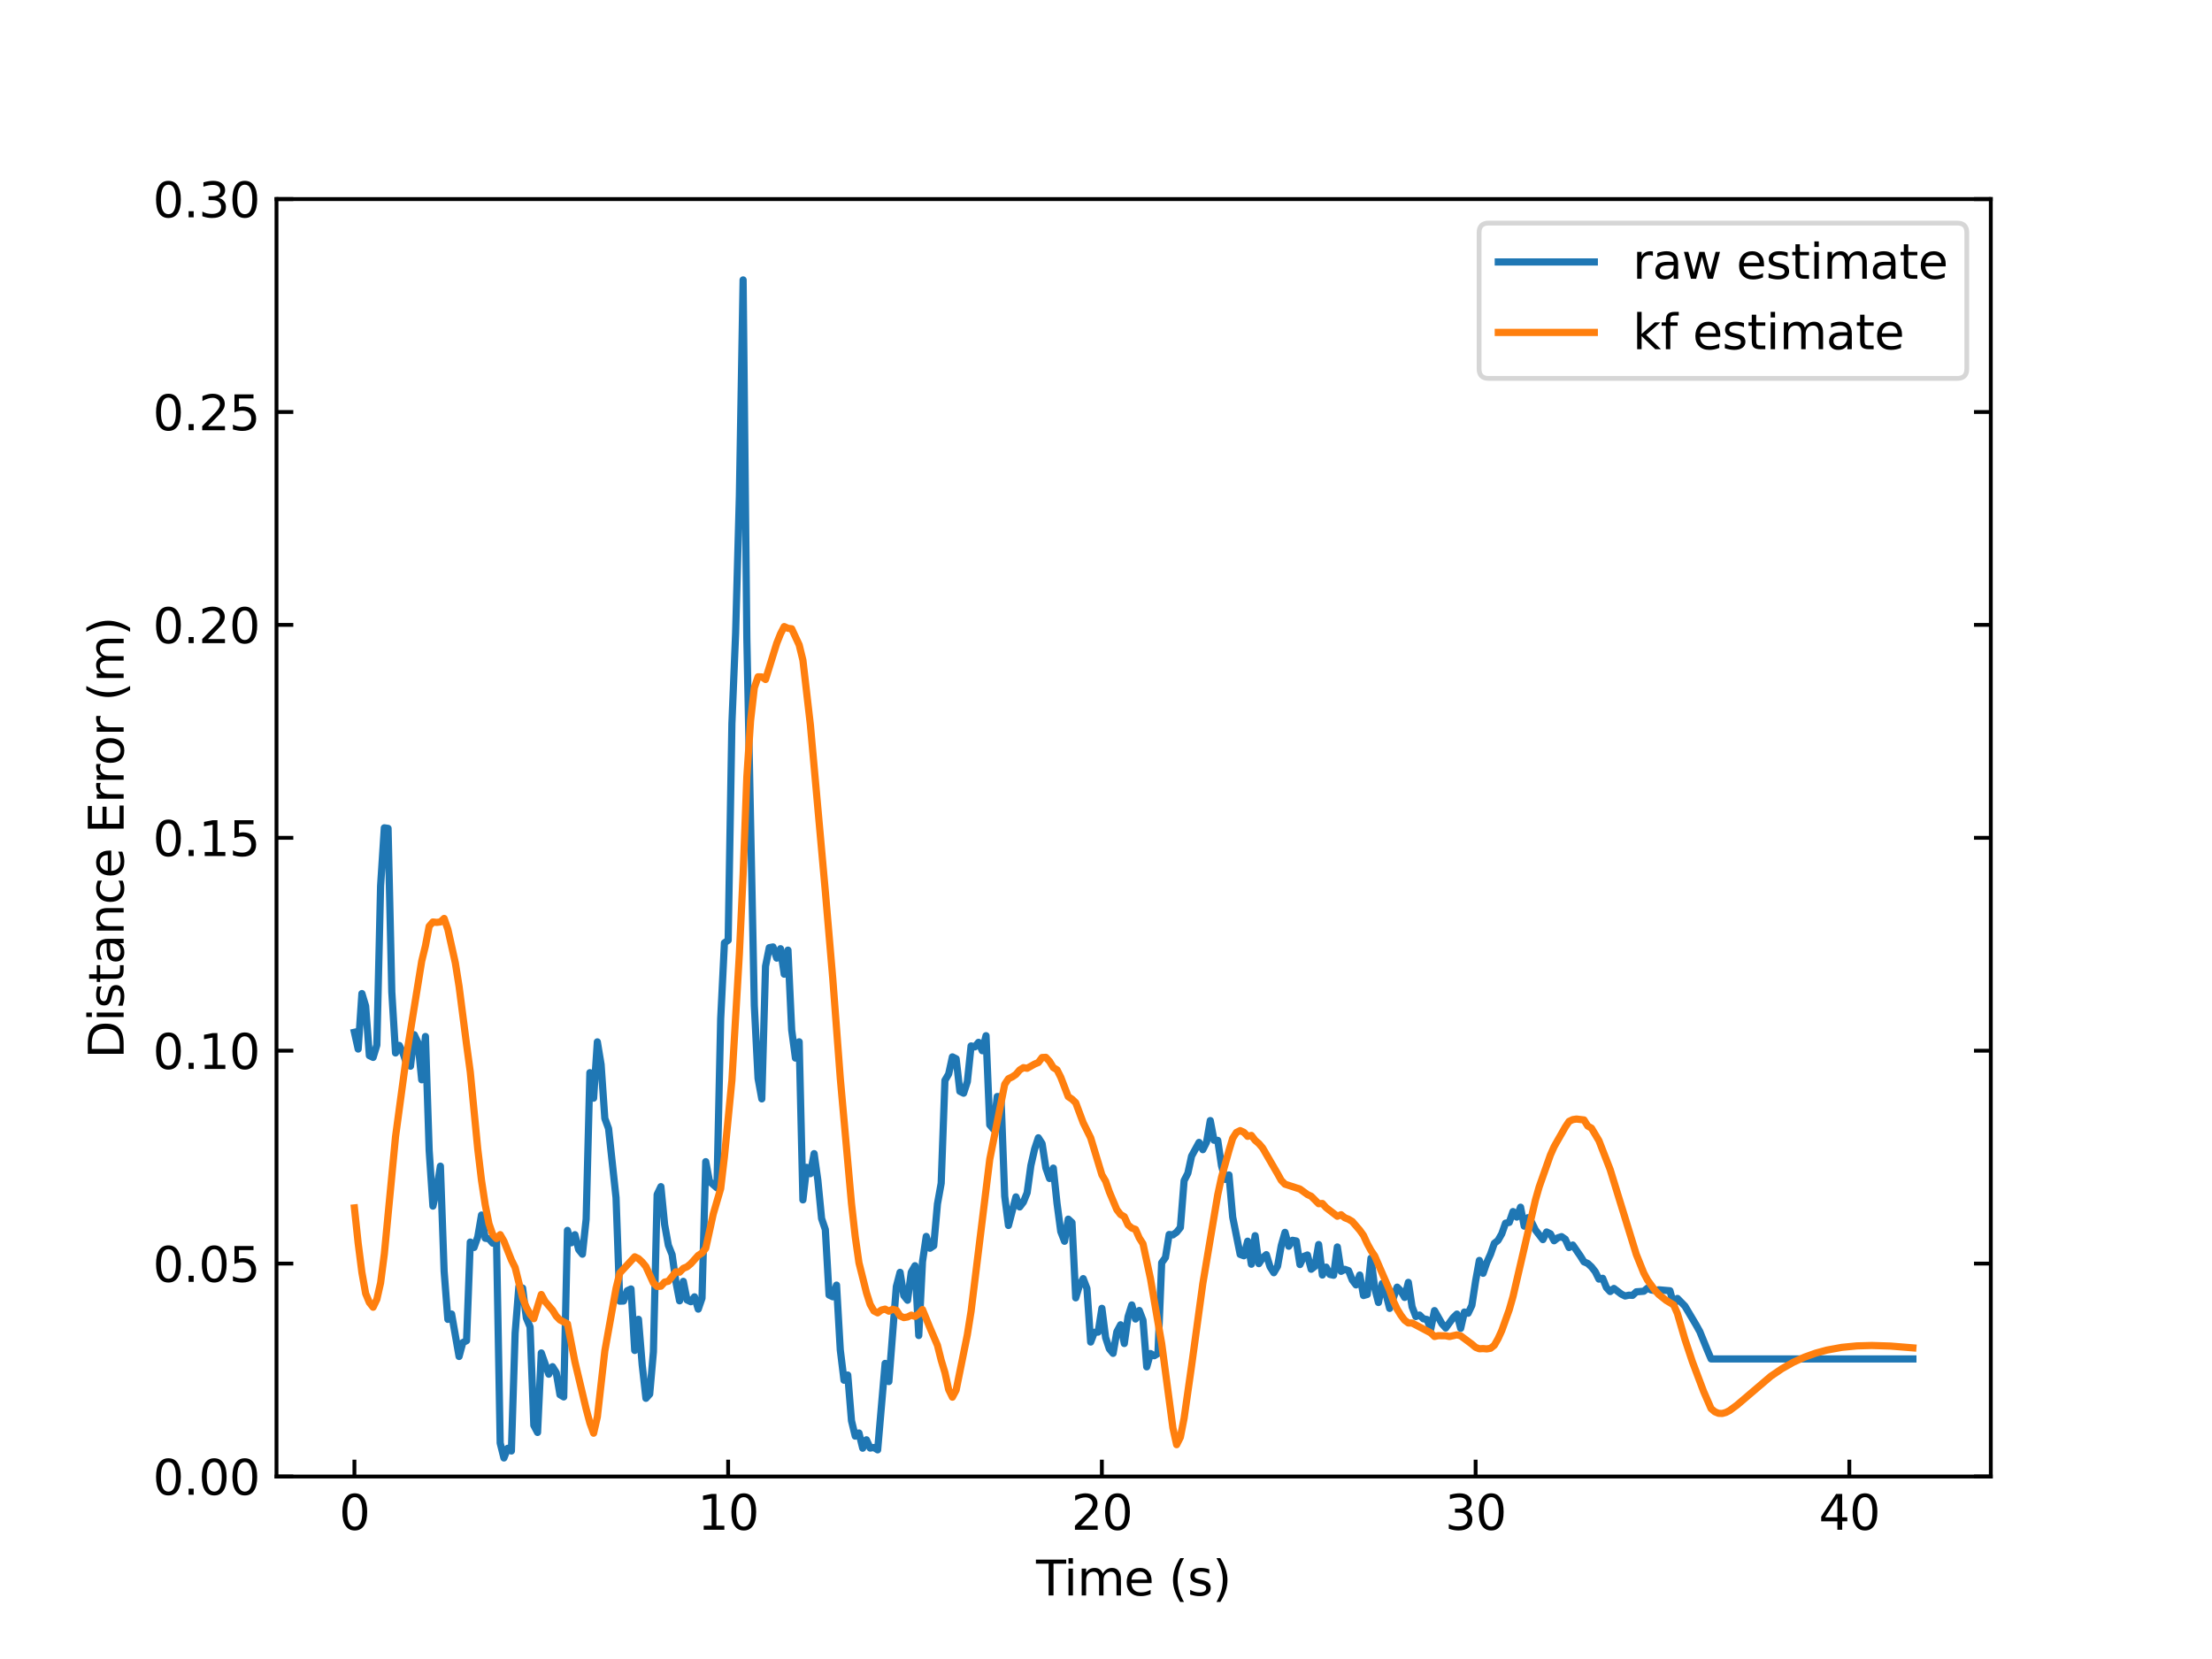 <?xml version="1.0" encoding="utf-8" standalone="no"?>
<!DOCTYPE svg PUBLIC "-//W3C//DTD SVG 1.1//EN"
  "http://www.w3.org/Graphics/SVG/1.1/DTD/svg11.dtd">
<svg xmlns:xlink="http://www.w3.org/1999/xlink" width="460.8pt" height="345.6pt" viewBox="0 0 460.8 345.6" xmlns="http://www.w3.org/2000/svg" version="1.1">
 <defs>
  <style type="text/css">*{stroke-linejoin: round; stroke-linecap: butt}</style>
 </defs>
 <g id="figure_1">
  <g id="patch_1">
   <path d="M 0 345.6 
L 460.8 345.6 
L 460.8 0 
L 0 0 
z
" style="fill: #ffffff"/>
  </g>
  <g id="axes_1">
   <g id="patch_2">
    <path d="M 57.6 307.584 
L 414.72 307.584 
L 414.72 41.472 
L 57.6 41.472 
z
" style="fill: #ffffff"/>
   </g>
   <g id="matplotlib.axis_1">
    <g id="xtick_1">
     <g id="line2d_1">
      <defs>
       <path id="m006179c8c0" d="M 0 0 
L 0 -3.5 
" style="stroke: #000000; stroke-width: 0.8"/>
      </defs>
      <g>
       <use xlink:href="#m006179c8c0" x="73.832" y="307.584" style="stroke: #000000; stroke-width: 0.8"/>
      </g>
     </g>
     <g id="text_1">
      <!-- 0 -->
      <g transform="translate(70.651 318.682)scale(0.1 -0.1)">
       <defs>
        <path id="DejaVuSans-30" d="M 2034 4250 
Q 1547 4250 1301 3770 
Q 1056 3291 1056 2328 
Q 1056 1369 1301 889 
Q 1547 409 2034 409 
Q 2525 409 2770 889 
Q 3016 1369 3016 2328 
Q 3016 3291 2770 3770 
Q 2525 4250 2034 4250 
z
M 2034 4750 
Q 2819 4750 3233 4129 
Q 3647 3509 3647 2328 
Q 3647 1150 3233 529 
Q 2819 -91 2034 -91 
Q 1250 -91 836 529 
Q 422 1150 422 2328 
Q 422 3509 836 4129 
Q 1250 4750 2034 4750 
z
" transform="scale(0.016)"/>
       </defs>
       <use xlink:href="#DejaVuSans-30"/>
      </g>
     </g>
    </g>
    <g id="xtick_2">
     <g id="line2d_2">
      <g>
       <use xlink:href="#m006179c8c0" x="151.687" y="307.584" style="stroke: #000000; stroke-width: 0.8"/>
      </g>
     </g>
     <g id="text_2">
      <!-- 10 -->
      <g transform="translate(145.324 318.682)scale(0.1 -0.1)">
       <defs>
        <path id="DejaVuSans-31" d="M 794 531 
L 1825 531 
L 1825 4091 
L 703 3866 
L 703 4441 
L 1819 4666 
L 2450 4666 
L 2450 531 
L 3481 531 
L 3481 0 
L 794 0 
L 794 531 
z
" transform="scale(0.016)"/>
       </defs>
       <use xlink:href="#DejaVuSans-31"/>
       <use xlink:href="#DejaVuSans-30" x="63.623"/>
      </g>
     </g>
    </g>
    <g id="xtick_3">
     <g id="line2d_3">
      <g>
       <use xlink:href="#m006179c8c0" x="229.541" y="307.584" style="stroke: #000000; stroke-width: 0.8"/>
      </g>
     </g>
     <g id="text_3">
      <!-- 20 -->
      <g transform="translate(223.179 318.682)scale(0.1 -0.1)">
       <defs>
        <path id="DejaVuSans-32" d="M 1228 531 
L 3431 531 
L 3431 0 
L 469 0 
L 469 531 
Q 828 903 1448 1529 
Q 2069 2156 2228 2338 
Q 2531 2678 2651 2914 
Q 2772 3150 2772 3378 
Q 2772 3750 2511 3984 
Q 2250 4219 1831 4219 
Q 1534 4219 1204 4116 
Q 875 4013 500 3803 
L 500 4441 
Q 881 4594 1212 4672 
Q 1544 4750 1819 4750 
Q 2544 4750 2975 4387 
Q 3406 4025 3406 3419 
Q 3406 3131 3298 2873 
Q 3191 2616 2906 2266 
Q 2828 2175 2409 1742 
Q 1991 1309 1228 531 
z
" transform="scale(0.016)"/>
       </defs>
       <use xlink:href="#DejaVuSans-32"/>
       <use xlink:href="#DejaVuSans-30" x="63.623"/>
      </g>
     </g>
    </g>
    <g id="xtick_4">
     <g id="line2d_4">
      <g>
       <use xlink:href="#m006179c8c0" x="307.396" y="307.584" style="stroke: #000000; stroke-width: 0.8"/>
      </g>
     </g>
     <g id="text_4">
      <!-- 30 -->
      <g transform="translate(301.033 318.682)scale(0.1 -0.1)">
       <defs>
        <path id="DejaVuSans-33" d="M 2597 2516 
Q 3050 2419 3304 2112 
Q 3559 1806 3559 1356 
Q 3559 666 3084 287 
Q 2609 -91 1734 -91 
Q 1441 -91 1130 -33 
Q 819 25 488 141 
L 488 750 
Q 750 597 1062 519 
Q 1375 441 1716 441 
Q 2309 441 2620 675 
Q 2931 909 2931 1356 
Q 2931 1769 2642 2001 
Q 2353 2234 1838 2234 
L 1294 2234 
L 1294 2753 
L 1863 2753 
Q 2328 2753 2575 2939 
Q 2822 3125 2822 3475 
Q 2822 3834 2567 4026 
Q 2313 4219 1838 4219 
Q 1578 4219 1281 4162 
Q 984 4106 628 3988 
L 628 4550 
Q 988 4650 1302 4700 
Q 1616 4750 1894 4750 
Q 2613 4750 3031 4423 
Q 3450 4097 3450 3541 
Q 3450 3153 3228 2886 
Q 3006 2619 2597 2516 
z
" transform="scale(0.016)"/>
       </defs>
       <use xlink:href="#DejaVuSans-33"/>
       <use xlink:href="#DejaVuSans-30" x="63.623"/>
      </g>
     </g>
    </g>
    <g id="xtick_5">
     <g id="line2d_5">
      <g>
       <use xlink:href="#m006179c8c0" x="385.25" y="307.584" style="stroke: #000000; stroke-width: 0.8"/>
      </g>
     </g>
     <g id="text_5">
      <!-- 40 -->
      <g transform="translate(378.887 318.682)scale(0.1 -0.1)">
       <defs>
        <path id="DejaVuSans-34" d="M 2419 4116 
L 825 1625 
L 2419 1625 
L 2419 4116 
z
M 2253 4666 
L 3047 4666 
L 3047 1625 
L 3713 1625 
L 3713 1100 
L 3047 1100 
L 3047 0 
L 2419 0 
L 2419 1100 
L 313 1100 
L 313 1709 
L 2253 4666 
z
" transform="scale(0.016)"/>
       </defs>
       <use xlink:href="#DejaVuSans-34"/>
       <use xlink:href="#DejaVuSans-30" x="63.623"/>
      </g>
     </g>
    </g>
    <g id="text_6">
     <!-- Time (s) -->
     <g transform="translate(215.831 332.361)scale(0.1 -0.1)">
      <defs>
       <path id="DejaVuSans-54" d="M -19 4666 
L 3928 4666 
L 3928 4134 
L 2272 4134 
L 2272 0 
L 1638 0 
L 1638 4134 
L -19 4134 
L -19 4666 
z
" transform="scale(0.016)"/>
       <path id="DejaVuSans-69" d="M 603 3500 
L 1178 3500 
L 1178 0 
L 603 0 
L 603 3500 
z
M 603 4863 
L 1178 4863 
L 1178 4134 
L 603 4134 
L 603 4863 
z
" transform="scale(0.016)"/>
       <path id="DejaVuSans-6d" d="M 3328 2828 
Q 3544 3216 3844 3400 
Q 4144 3584 4550 3584 
Q 5097 3584 5394 3201 
Q 5691 2819 5691 2113 
L 5691 0 
L 5113 0 
L 5113 2094 
Q 5113 2597 4934 2840 
Q 4756 3084 4391 3084 
Q 3944 3084 3684 2787 
Q 3425 2491 3425 1978 
L 3425 0 
L 2847 0 
L 2847 2094 
Q 2847 2600 2669 2842 
Q 2491 3084 2119 3084 
Q 1678 3084 1418 2786 
Q 1159 2488 1159 1978 
L 1159 0 
L 581 0 
L 581 3500 
L 1159 3500 
L 1159 2956 
Q 1356 3278 1631 3431 
Q 1906 3584 2284 3584 
Q 2666 3584 2933 3390 
Q 3200 3197 3328 2828 
z
" transform="scale(0.016)"/>
       <path id="DejaVuSans-65" d="M 3597 1894 
L 3597 1613 
L 953 1613 
Q 991 1019 1311 708 
Q 1631 397 2203 397 
Q 2534 397 2845 478 
Q 3156 559 3463 722 
L 3463 178 
Q 3153 47 2828 -22 
Q 2503 -91 2169 -91 
Q 1331 -91 842 396 
Q 353 884 353 1716 
Q 353 2575 817 3079 
Q 1281 3584 2069 3584 
Q 2775 3584 3186 3129 
Q 3597 2675 3597 1894 
z
M 3022 2063 
Q 3016 2534 2758 2815 
Q 2500 3097 2075 3097 
Q 1594 3097 1305 2825 
Q 1016 2553 972 2059 
L 3022 2063 
z
" transform="scale(0.016)"/>
       <path id="DejaVuSans-20" transform="scale(0.016)"/>
       <path id="DejaVuSans-28" d="M 1984 4856 
Q 1566 4138 1362 3434 
Q 1159 2731 1159 2009 
Q 1159 1288 1364 580 
Q 1569 -128 1984 -844 
L 1484 -844 
Q 1016 -109 783 600 
Q 550 1309 550 2009 
Q 550 2706 781 3412 
Q 1013 4119 1484 4856 
L 1984 4856 
z
" transform="scale(0.016)"/>
       <path id="DejaVuSans-73" d="M 2834 3397 
L 2834 2853 
Q 2591 2978 2328 3040 
Q 2066 3103 1784 3103 
Q 1356 3103 1142 2972 
Q 928 2841 928 2578 
Q 928 2378 1081 2264 
Q 1234 2150 1697 2047 
L 1894 2003 
Q 2506 1872 2764 1633 
Q 3022 1394 3022 966 
Q 3022 478 2636 193 
Q 2250 -91 1575 -91 
Q 1294 -91 989 -36 
Q 684 19 347 128 
L 347 722 
Q 666 556 975 473 
Q 1284 391 1588 391 
Q 1994 391 2212 530 
Q 2431 669 2431 922 
Q 2431 1156 2273 1281 
Q 2116 1406 1581 1522 
L 1381 1569 
Q 847 1681 609 1914 
Q 372 2147 372 2553 
Q 372 3047 722 3315 
Q 1072 3584 1716 3584 
Q 2034 3584 2315 3537 
Q 2597 3491 2834 3397 
z
" transform="scale(0.016)"/>
       <path id="DejaVuSans-29" d="M 513 4856 
L 1013 4856 
Q 1481 4119 1714 3412 
Q 1947 2706 1947 2009 
Q 1947 1309 1714 600 
Q 1481 -109 1013 -844 
L 513 -844 
Q 928 -128 1133 580 
Q 1338 1288 1338 2009 
Q 1338 2731 1133 3434 
Q 928 4138 513 4856 
z
" transform="scale(0.016)"/>
      </defs>
      <use xlink:href="#DejaVuSans-54"/>
      <use xlink:href="#DejaVuSans-69" x="57.959"/>
      <use xlink:href="#DejaVuSans-6d" x="85.742"/>
      <use xlink:href="#DejaVuSans-65" x="183.154"/>
      <use xlink:href="#DejaVuSans-20" x="244.678"/>
      <use xlink:href="#DejaVuSans-28" x="276.465"/>
      <use xlink:href="#DejaVuSans-73" x="315.479"/>
      <use xlink:href="#DejaVuSans-29" x="367.578"/>
     </g>
    </g>
   </g>
   <g id="matplotlib.axis_2">
    <g id="ytick_1">
     <g id="line2d_6">
      <defs>
       <path id="mec028fc4c2" d="M 0 0 
L 3.5 0 
" style="stroke: #000000; stroke-width: 0.8"/>
      </defs>
      <g>
       <use xlink:href="#mec028fc4c2" x="57.6" y="307.584" style="stroke: #000000; stroke-width: 0.8"/>
      </g>
     </g>
     <g id="line2d_7">
      <defs>
       <path id="m12e9c0f633" d="M 0 0 
L -3.5 0 
" style="stroke: #000000; stroke-width: 0.8"/>
      </defs>
      <g>
       <use xlink:href="#m12e9c0f633" x="414.72" y="307.584" style="stroke: #000000; stroke-width: 0.8"/>
      </g>
     </g>
     <g id="text_7">
      <!-- 0.00 -->
      <g transform="translate(31.834 311.383)scale(0.1 -0.1)">
       <defs>
        <path id="DejaVuSans-2e" d="M 684 794 
L 1344 794 
L 1344 0 
L 684 0 
L 684 794 
z
" transform="scale(0.016)"/>
       </defs>
       <use xlink:href="#DejaVuSans-30"/>
       <use xlink:href="#DejaVuSans-2e" x="63.623"/>
       <use xlink:href="#DejaVuSans-30" x="95.41"/>
       <use xlink:href="#DejaVuSans-30" x="159.033"/>
      </g>
     </g>
    </g>
    <g id="ytick_2">
     <g id="line2d_8">
      <g>
       <use xlink:href="#mec028fc4c2" x="57.6" y="263.232" style="stroke: #000000; stroke-width: 0.8"/>
      </g>
     </g>
     <g id="line2d_9">
      <g>
       <use xlink:href="#m12e9c0f633" x="414.72" y="263.232" style="stroke: #000000; stroke-width: 0.8"/>
      </g>
     </g>
     <g id="text_8">
      <!-- 0.05 -->
      <g transform="translate(31.834 267.031)scale(0.1 -0.1)">
       <defs>
        <path id="DejaVuSans-35" d="M 691 4666 
L 3169 4666 
L 3169 4134 
L 1269 4134 
L 1269 2991 
Q 1406 3038 1543 3061 
Q 1681 3084 1819 3084 
Q 2600 3084 3056 2656 
Q 3513 2228 3513 1497 
Q 3513 744 3044 326 
Q 2575 -91 1722 -91 
Q 1428 -91 1123 -41 
Q 819 9 494 109 
L 494 744 
Q 775 591 1075 516 
Q 1375 441 1709 441 
Q 2250 441 2565 725 
Q 2881 1009 2881 1497 
Q 2881 1984 2565 2268 
Q 2250 2553 1709 2553 
Q 1456 2553 1204 2497 
Q 953 2441 691 2322 
L 691 4666 
z
" transform="scale(0.016)"/>
       </defs>
       <use xlink:href="#DejaVuSans-30"/>
       <use xlink:href="#DejaVuSans-2e" x="63.623"/>
       <use xlink:href="#DejaVuSans-30" x="95.41"/>
       <use xlink:href="#DejaVuSans-35" x="159.033"/>
      </g>
     </g>
    </g>
    <g id="ytick_3">
     <g id="line2d_10">
      <g>
       <use xlink:href="#mec028fc4c2" x="57.6" y="218.88" style="stroke: #000000; stroke-width: 0.8"/>
      </g>
     </g>
     <g id="line2d_11">
      <g>
       <use xlink:href="#m12e9c0f633" x="414.72" y="218.88" style="stroke: #000000; stroke-width: 0.8"/>
      </g>
     </g>
     <g id="text_9">
      <!-- 0.10 -->
      <g transform="translate(31.834 222.679)scale(0.1 -0.1)">
       <use xlink:href="#DejaVuSans-30"/>
       <use xlink:href="#DejaVuSans-2e" x="63.623"/>
       <use xlink:href="#DejaVuSans-31" x="95.41"/>
       <use xlink:href="#DejaVuSans-30" x="159.033"/>
      </g>
     </g>
    </g>
    <g id="ytick_4">
     <g id="line2d_12">
      <g>
       <use xlink:href="#mec028fc4c2" x="57.6" y="174.528" style="stroke: #000000; stroke-width: 0.8"/>
      </g>
     </g>
     <g id="line2d_13">
      <g>
       <use xlink:href="#m12e9c0f633" x="414.72" y="174.528" style="stroke: #000000; stroke-width: 0.8"/>
      </g>
     </g>
     <g id="text_10">
      <!-- 0.15 -->
      <g transform="translate(31.834 178.327)scale(0.1 -0.1)">
       <use xlink:href="#DejaVuSans-30"/>
       <use xlink:href="#DejaVuSans-2e" x="63.623"/>
       <use xlink:href="#DejaVuSans-31" x="95.41"/>
       <use xlink:href="#DejaVuSans-35" x="159.033"/>
      </g>
     </g>
    </g>
    <g id="ytick_5">
     <g id="line2d_14">
      <g>
       <use xlink:href="#mec028fc4c2" x="57.6" y="130.176" style="stroke: #000000; stroke-width: 0.8"/>
      </g>
     </g>
     <g id="line2d_15">
      <g>
       <use xlink:href="#m12e9c0f633" x="414.72" y="130.176" style="stroke: #000000; stroke-width: 0.8"/>
      </g>
     </g>
     <g id="text_11">
      <!-- 0.20 -->
      <g transform="translate(31.834 133.975)scale(0.1 -0.1)">
       <use xlink:href="#DejaVuSans-30"/>
       <use xlink:href="#DejaVuSans-2e" x="63.623"/>
       <use xlink:href="#DejaVuSans-32" x="95.41"/>
       <use xlink:href="#DejaVuSans-30" x="159.033"/>
      </g>
     </g>
    </g>
    <g id="ytick_6">
     <g id="line2d_16">
      <g>
       <use xlink:href="#mec028fc4c2" x="57.6" y="85.824" style="stroke: #000000; stroke-width: 0.8"/>
      </g>
     </g>
     <g id="line2d_17">
      <g>
       <use xlink:href="#m12e9c0f633" x="414.72" y="85.824" style="stroke: #000000; stroke-width: 0.8"/>
      </g>
     </g>
     <g id="text_12">
      <!-- 0.25 -->
      <g transform="translate(31.834 89.623)scale(0.1 -0.1)">
       <use xlink:href="#DejaVuSans-30"/>
       <use xlink:href="#DejaVuSans-2e" x="63.623"/>
       <use xlink:href="#DejaVuSans-32" x="95.41"/>
       <use xlink:href="#DejaVuSans-35" x="159.033"/>
      </g>
     </g>
    </g>
    <g id="ytick_7">
     <g id="line2d_18">
      <g>
       <use xlink:href="#mec028fc4c2" x="57.6" y="41.472" style="stroke: #000000; stroke-width: 0.8"/>
      </g>
     </g>
     <g id="line2d_19">
      <g>
       <use xlink:href="#m12e9c0f633" x="414.72" y="41.472" style="stroke: #000000; stroke-width: 0.8"/>
      </g>
     </g>
     <g id="text_13">
      <!-- 0.30 -->
      <g transform="translate(31.834 45.271)scale(0.1 -0.1)">
       <use xlink:href="#DejaVuSans-30"/>
       <use xlink:href="#DejaVuSans-2e" x="63.623"/>
       <use xlink:href="#DejaVuSans-33" x="95.41"/>
       <use xlink:href="#DejaVuSans-30" x="159.033"/>
      </g>
     </g>
    </g>
    <g id="text_14">
     <!-- Distance Error (m) -->
     <g transform="translate(25.755 220.526)rotate(-90)scale(0.1 -0.1)">
      <defs>
       <path id="DejaVuSans-44" d="M 1259 4147 
L 1259 519 
L 2022 519 
Q 2988 519 3436 956 
Q 3884 1394 3884 2338 
Q 3884 3275 3436 3711 
Q 2988 4147 2022 4147 
L 1259 4147 
z
M 628 4666 
L 1925 4666 
Q 3281 4666 3915 4102 
Q 4550 3538 4550 2338 
Q 4550 1131 3912 565 
Q 3275 0 1925 0 
L 628 0 
L 628 4666 
z
" transform="scale(0.016)"/>
       <path id="DejaVuSans-74" d="M 1172 4494 
L 1172 3500 
L 2356 3500 
L 2356 3053 
L 1172 3053 
L 1172 1153 
Q 1172 725 1289 603 
Q 1406 481 1766 481 
L 2356 481 
L 2356 0 
L 1766 0 
Q 1100 0 847 248 
Q 594 497 594 1153 
L 594 3053 
L 172 3053 
L 172 3500 
L 594 3500 
L 594 4494 
L 1172 4494 
z
" transform="scale(0.016)"/>
       <path id="DejaVuSans-61" d="M 2194 1759 
Q 1497 1759 1228 1600 
Q 959 1441 959 1056 
Q 959 750 1161 570 
Q 1363 391 1709 391 
Q 2188 391 2477 730 
Q 2766 1069 2766 1631 
L 2766 1759 
L 2194 1759 
z
M 3341 1997 
L 3341 0 
L 2766 0 
L 2766 531 
Q 2569 213 2275 61 
Q 1981 -91 1556 -91 
Q 1019 -91 701 211 
Q 384 513 384 1019 
Q 384 1609 779 1909 
Q 1175 2209 1959 2209 
L 2766 2209 
L 2766 2266 
Q 2766 2663 2505 2880 
Q 2244 3097 1772 3097 
Q 1472 3097 1187 3025 
Q 903 2953 641 2809 
L 641 3341 
Q 956 3463 1253 3523 
Q 1550 3584 1831 3584 
Q 2591 3584 2966 3190 
Q 3341 2797 3341 1997 
z
" transform="scale(0.016)"/>
       <path id="DejaVuSans-6e" d="M 3513 2113 
L 3513 0 
L 2938 0 
L 2938 2094 
Q 2938 2591 2744 2837 
Q 2550 3084 2163 3084 
Q 1697 3084 1428 2787 
Q 1159 2491 1159 1978 
L 1159 0 
L 581 0 
L 581 3500 
L 1159 3500 
L 1159 2956 
Q 1366 3272 1645 3428 
Q 1925 3584 2291 3584 
Q 2894 3584 3203 3211 
Q 3513 2838 3513 2113 
z
" transform="scale(0.016)"/>
       <path id="DejaVuSans-63" d="M 3122 3366 
L 3122 2828 
Q 2878 2963 2633 3030 
Q 2388 3097 2138 3097 
Q 1578 3097 1268 2742 
Q 959 2388 959 1747 
Q 959 1106 1268 751 
Q 1578 397 2138 397 
Q 2388 397 2633 464 
Q 2878 531 3122 666 
L 3122 134 
Q 2881 22 2623 -34 
Q 2366 -91 2075 -91 
Q 1284 -91 818 406 
Q 353 903 353 1747 
Q 353 2603 823 3093 
Q 1294 3584 2113 3584 
Q 2378 3584 2631 3529 
Q 2884 3475 3122 3366 
z
" transform="scale(0.016)"/>
       <path id="DejaVuSans-45" d="M 628 4666 
L 3578 4666 
L 3578 4134 
L 1259 4134 
L 1259 2753 
L 3481 2753 
L 3481 2222 
L 1259 2222 
L 1259 531 
L 3634 531 
L 3634 0 
L 628 0 
L 628 4666 
z
" transform="scale(0.016)"/>
       <path id="DejaVuSans-72" d="M 2631 2963 
Q 2534 3019 2420 3045 
Q 2306 3072 2169 3072 
Q 1681 3072 1420 2755 
Q 1159 2438 1159 1844 
L 1159 0 
L 581 0 
L 581 3500 
L 1159 3500 
L 1159 2956 
Q 1341 3275 1631 3429 
Q 1922 3584 2338 3584 
Q 2397 3584 2469 3576 
Q 2541 3569 2628 3553 
L 2631 2963 
z
" transform="scale(0.016)"/>
       <path id="DejaVuSans-6f" d="M 1959 3097 
Q 1497 3097 1228 2736 
Q 959 2375 959 1747 
Q 959 1119 1226 758 
Q 1494 397 1959 397 
Q 2419 397 2687 759 
Q 2956 1122 2956 1747 
Q 2956 2369 2687 2733 
Q 2419 3097 1959 3097 
z
M 1959 3584 
Q 2709 3584 3137 3096 
Q 3566 2609 3566 1747 
Q 3566 888 3137 398 
Q 2709 -91 1959 -91 
Q 1206 -91 779 398 
Q 353 888 353 1747 
Q 353 2609 779 3096 
Q 1206 3584 1959 3584 
z
" transform="scale(0.016)"/>
      </defs>
      <use xlink:href="#DejaVuSans-44"/>
      <use xlink:href="#DejaVuSans-69" x="77.002"/>
      <use xlink:href="#DejaVuSans-73" x="104.785"/>
      <use xlink:href="#DejaVuSans-74" x="156.885"/>
      <use xlink:href="#DejaVuSans-61" x="196.094"/>
      <use xlink:href="#DejaVuSans-6e" x="257.373"/>
      <use xlink:href="#DejaVuSans-63" x="320.752"/>
      <use xlink:href="#DejaVuSans-65" x="375.732"/>
      <use xlink:href="#DejaVuSans-20" x="437.256"/>
      <use xlink:href="#DejaVuSans-45" x="469.043"/>
      <use xlink:href="#DejaVuSans-72" x="532.227"/>
      <use xlink:href="#DejaVuSans-72" x="571.59"/>
      <use xlink:href="#DejaVuSans-6f" x="610.453"/>
      <use xlink:href="#DejaVuSans-72" x="671.635"/>
      <use xlink:href="#DejaVuSans-20" x="712.748"/>
      <use xlink:href="#DejaVuSans-28" x="744.535"/>
      <use xlink:href="#DejaVuSans-6d" x="783.549"/>
      <use xlink:href="#DejaVuSans-29" x="880.961"/>
     </g>
    </g>
   </g>
   <g id="line2d_20">
    <path d="M 73.833 215.04 
L 74.613 218.536 
L 75.392 206.977 
L 76.17 209.576 
L 76.948 219.904 
L 77.727 220.276 
L 78.506 217.699 
L 79.284 184.572 
L 80.063 172.45 
L 80.841 172.566 
L 81.62 206.664 
L 82.398 219.351 
L 83.177 217.782 
L 83.956 219.377 
L 84.733 221.687 
L 85.513 222.106 
L 86.291 215.546 
L 87.07 217.196 
L 87.848 224.94 
L 88.627 215.92 
L 89.405 239.684 
L 90.184 251.254 
L 90.962 247.88 
L 91.741 242.934 
L 92.519 264.836 
L 93.298 274.851 
L 94.077 273.736 
L 95.633 282.579 
L 96.412 279.681 
L 97.191 279.296 
L 97.969 258.742 
L 98.748 259.875 
L 99.527 257.666 
L 100.305 253.115 
L 101.084 257.95 
L 101.861 258.059 
L 102.641 258.974 
L 103.42 257.797 
L 104.198 300.615 
L 104.976 303.72 
L 105.755 301.708 
L 106.533 302.268 
L 107.312 277.694 
L 108.091 268.016 
L 108.869 268.331 
L 109.648 274.561 
L 110.426 276.425 
L 111.205 296.932 
L 111.983 298.403 
L 112.762 281.843 
L 114.319 286.271 
L 115.097 284.703 
L 115.876 285.952 
L 116.654 290.543 
L 117.433 291.004 
L 118.212 256.311 
L 118.99 258.902 
L 119.768 257.212 
L 120.548 260.311 
L 121.326 261.272 
L 122.104 253.98 
L 122.883 223.458 
L 123.661 228.768 
L 124.44 217.041 
L 125.219 221.766 
L 125.997 232.984 
L 126.776 235.112 
L 128.333 249.504 
L 129.111 271.055 
L 129.89 271.029 
L 130.668 268.881 
L 131.447 268.518 
L 132.226 281.326 
L 133.004 274.837 
L 133.783 284.323 
L 134.561 291.294 
L 135.341 290.419 
L 136.118 281.609 
L 136.897 248.832 
L 137.676 247.2 
L 138.455 255.106 
L 139.233 259.412 
L 140.011 261.368 
L 140.79 266.955 
L 141.568 270.988 
L 142.347 266.93 
L 143.125 270.806 
L 143.904 271.171 
L 144.682 270.152 
L 145.461 272.712 
L 146.239 270.435 
L 147.018 241.992 
L 147.796 246.1 
L 149.353 247.45 
L 150.131 212.264 
L 150.911 196.416 
L 151.689 195.877 
L 152.468 150.725 
L 153.246 131.851 
L 154.025 103.289 
L 154.803 58.312 
L 155.582 132.998 
L 157.139 209.491 
L 157.917 224.645 
L 158.696 228.92 
L 159.475 201.28 
L 160.253 197.417 
L 161.032 197.263 
L 161.81 199.595 
L 162.589 197.634 
L 163.367 202.942 
L 164.146 197.93 
L 164.924 214.565 
L 165.702 220.414 
L 166.481 217.028 
L 167.26 249.959 
L 168.039 243.181 
L 168.817 244.504 
L 169.596 240.322 
L 170.374 245.878 
L 171.152 253.841 
L 171.931 256.143 
L 172.71 269.773 
L 173.488 270.141 
L 174.267 267.712 
L 175.046 281.197 
L 175.824 287.53 
L 176.603 286.448 
L 177.381 295.958 
L 178.159 299.171 
L 178.938 298.515 
L 179.717 301.685 
L 180.495 299.937 
L 181.274 301.66 
L 182.052 301.539 
L 182.831 302.03 
L 184.388 284.023 
L 185.166 287.798 
L 186.723 268.015 
L 187.502 265.05 
L 188.281 269.89 
L 189.059 270.863 
L 189.837 265.015 
L 190.616 263.667 
L 191.395 278.211 
L 192.173 262.828 
L 192.952 257.57 
L 193.731 260.034 
L 194.51 259.516 
L 195.289 250.801 
L 196.067 246.487 
L 196.845 225.07 
L 197.624 223.734 
L 198.402 220.167 
L 199.18 220.56 
L 199.96 227.343 
L 200.737 227.733 
L 201.516 225.336 
L 202.295 217.885 
L 203.073 218.088 
L 203.851 217.133 
L 204.63 218.884 
L 205.408 215.753 
L 206.187 234.335 
L 206.966 235.237 
L 207.744 228.425 
L 208.523 228.472 
L 209.301 249.201 
L 210.08 255.291 
L 211.637 249.334 
L 212.416 251.431 
L 213.194 250.415 
L 213.973 248.473 
L 214.751 242.796 
L 215.53 239.372 
L 216.308 237.019 
L 217.087 238.228 
L 217.866 243.291 
L 218.644 245.503 
L 219.422 243.336 
L 220.202 250.728 
L 220.98 256.559 
L 221.758 258.579 
L 222.537 253.972 
L 223.315 254.685 
L 224.094 270.364 
L 224.872 267.772 
L 225.65 266.361 
L 226.429 268.413 
L 227.207 279.573 
L 227.986 277.539 
L 228.765 277.497 
L 229.544 272.547 
L 230.322 278.634 
L 231.1 281.002 
L 231.879 281.931 
L 232.658 277.44 
L 233.436 275.975 
L 234.214 279.877 
L 234.994 274.315 
L 235.772 271.842 
L 236.55 274.777 
L 237.329 272.998 
L 238.107 275.033 
L 238.886 284.741 
L 239.664 281.967 
L 240.443 282.424 
L 241.221 281.953 
L 241.999 263.053 
L 242.779 261.974 
L 243.557 257.167 
L 244.336 257.247 
L 245.114 256.688 
L 245.893 255.717 
L 246.671 245.945 
L 247.45 244.415 
L 248.228 240.836 
L 249.786 237.983 
L 250.564 239.498 
L 251.343 237.945 
L 252.121 233.433 
L 252.9 237.532 
L 253.678 237.557 
L 254.457 242.807 
L 255.235 245.69 
L 256.014 244.763 
L 256.792 253.54 
L 258.35 261.317 
L 259.128 261.602 
L 259.907 258.561 
L 260.685 263.36 
L 261.464 257.412 
L 262.242 263.241 
L 263.021 262.041 
L 263.799 261.366 
L 264.578 263.899 
L 265.357 265.129 
L 266.135 263.794 
L 266.914 259.458 
L 267.692 256.721 
L 268.471 259.618 
L 269.25 258.373 
L 270.028 258.513 
L 270.806 263.43 
L 271.585 261.743 
L 272.363 261.436 
L 273.142 264.406 
L 273.921 263.792 
L 274.699 259.259 
L 275.478 265.613 
L 276.256 263.966 
L 277.035 265.483 
L 277.813 265.66 
L 278.592 259.761 
L 279.37 264.845 
L 280.149 264.424 
L 280.927 264.696 
L 281.706 266.654 
L 282.484 267.67 
L 283.263 265.611 
L 284.041 269.882 
L 284.82 269.661 
L 285.598 262.11 
L 286.377 268.307 
L 287.155 271.339 
L 287.934 267.385 
L 288.713 269.534 
L 289.491 272.565 
L 291.048 268.136 
L 291.827 268.925 
L 292.605 270.278 
L 293.384 267.139 
L 294.161 272.219 
L 294.941 274.255 
L 295.72 273.949 
L 296.498 274.72 
L 297.277 274.881 
L 298.055 276.87 
L 298.834 273.022 
L 300.391 275.762 
L 301.169 276.646 
L 302.727 274.495 
L 303.505 273.745 
L 304.284 276.726 
L 305.062 273.319 
L 305.841 273.569 
L 306.62 271.932 
L 307.398 266.843 
L 308.177 262.569 
L 308.955 265.253 
L 309.733 262.979 
L 310.512 261.257 
L 311.291 259.008 
L 312.069 258.393 
L 312.848 257.021 
L 313.626 254.808 
L 314.405 254.649 
L 315.183 252.392 
L 315.962 253.541 
L 316.758 251.481 
L 317.519 255.429 
L 318.297 253.674 
L 319.076 254.636 
L 319.855 256.223 
L 321.411 258.233 
L 322.19 256.645 
L 322.969 257.023 
L 323.748 258.473 
L 324.526 257.863 
L 325.304 257.613 
L 326.083 258.152 
L 326.862 259.887 
L 327.64 259.364 
L 329.198 261.618 
L 329.976 262.864 
L 330.754 263.194 
L 331.533 263.914 
L 332.311 264.899 
L 333.09 266.46 
L 333.868 266.291 
L 334.647 268.228 
L 335.426 269.055 
L 336.204 268.406 
L 337.761 269.598 
L 338.54 269.981 
L 339.318 269.807 
L 340.096 269.846 
L 340.875 269.107 
L 342.432 268.989 
L 343.211 268.333 
L 343.99 268.729 
L 344.768 268.84 
L 345.546 268.687 
L 347.882 268.889 
L 348.661 271.812 
L 349.439 270.487 
L 350.996 272.074 
L 353.332 276.01 
L 354.111 277.417 
L 355.667 281.242 
L 356.446 283.086 
L 398.487 283.086 
L 398.487 283.086 
" clip-path="url(#p52b7cfe1ab)" style="fill: none; stroke: #1f77b4; stroke-width: 1.5; stroke-linecap: square"/>
   </g>
   <g id="line2d_21">
    <path d="M 73.833 251.629 
L 74.613 258.993 
L 75.392 265.092 
L 76.17 269.459 
L 76.948 271.342 
L 77.727 272.32 
L 78.506 270.674 
L 79.284 267.245 
L 80.063 261.208 
L 82.398 236.787 
L 84.733 219.513 
L 87.848 200.225 
L 88.627 197.027 
L 89.405 192.951 
L 90.184 192.066 
L 90.962 192.152 
L 91.741 192.061 
L 92.519 191.329 
L 93.298 193.604 
L 94.855 200.59 
L 95.633 205.484 
L 97.191 217.588 
L 97.969 223.336 
L 99.527 239.382 
L 100.305 245.884 
L 101.084 250.995 
L 101.861 254.919 
L 102.641 257.171 
L 103.42 258.016 
L 104.198 257.199 
L 104.976 258.554 
L 106.533 262.474 
L 107.312 264.051 
L 108.869 270.353 
L 109.648 272.351 
L 110.426 273.769 
L 111.205 274.707 
L 112.762 269.668 
L 113.54 271.099 
L 115.097 272.922 
L 115.876 274.175 
L 116.654 274.972 
L 118.212 275.776 
L 119.768 283.692 
L 122.104 293.502 
L 122.883 296.419 
L 123.661 298.561 
L 124.44 295.165 
L 125.997 281.43 
L 128.333 268.395 
L 129.111 265.197 
L 130.668 263.518 
L 132.226 261.814 
L 133.004 262.189 
L 133.783 262.911 
L 134.561 263.865 
L 136.118 267.266 
L 136.897 267.992 
L 137.676 267.938 
L 138.455 267.08 
L 139.233 266.903 
L 140.79 264.947 
L 141.568 265.021 
L 142.347 264.219 
L 143.125 263.902 
L 143.904 263.258 
L 145.461 261.527 
L 146.239 261.032 
L 147.018 260.035 
L 148.575 252.93 
L 150.131 247.607 
L 150.911 240.96 
L 152.468 225.084 
L 154.025 198.666 
L 154.803 182.232 
L 155.582 161.819 
L 156.36 150.113 
L 157.139 143.292 
L 157.917 140.987 
L 158.696 141.014 
L 159.475 141.546 
L 161.032 136.516 
L 161.81 134.009 
L 162.589 132.048 
L 163.367 130.528 
L 164.146 130.887 
L 164.924 130.983 
L 166.481 134.345 
L 167.26 137.53 
L 168.817 151.009 
L 171.931 185.698 
L 173.488 203.948 
L 175.046 224.602 
L 177.381 250.701 
L 178.159 257.612 
L 178.938 263.059 
L 180.495 269.277 
L 181.274 271.733 
L 182.052 273.098 
L 182.831 273.492 
L 183.61 272.902 
L 184.388 272.715 
L 185.166 273.143 
L 185.945 272.745 
L 186.723 272.947 
L 187.502 274.128 
L 188.281 274.484 
L 189.059 274.356 
L 189.837 273.972 
L 190.616 274.237 
L 191.395 273.726 
L 192.173 272.805 
L 193.731 276.616 
L 195.289 280.252 
L 196.067 283.352 
L 196.845 285.926 
L 197.624 289.464 
L 198.402 291.058 
L 199.18 289.578 
L 201.516 278.045 
L 202.295 273.149 
L 206.187 241.488 
L 209.301 225.887 
L 210.08 224.717 
L 210.858 224.35 
L 211.637 223.817 
L 212.416 222.901 
L 213.194 222.412 
L 213.973 222.544 
L 215.53 221.665 
L 216.308 221.34 
L 217.087 220.299 
L 217.866 220.263 
L 218.644 221.111 
L 219.422 222.393 
L 220.202 222.87 
L 220.98 224.406 
L 222.537 228.461 
L 223.315 228.969 
L 224.094 229.721 
L 225.65 233.886 
L 227.207 237.031 
L 229.544 244.734 
L 230.322 246.06 
L 231.1 248.298 
L 232.658 251.995 
L 233.436 253.003 
L 234.214 253.462 
L 234.994 255.166 
L 235.772 255.831 
L 236.55 256.108 
L 237.329 257.885 
L 238.107 259.11 
L 239.664 266.35 
L 241.221 275.449 
L 241.999 279.878 
L 244.336 297.467 
L 245.114 300.952 
L 245.893 299.408 
L 246.671 295.436 
L 248.228 284.513 
L 250.564 267.423 
L 253.678 248.881 
L 254.457 245.269 
L 256.014 239.698 
L 256.792 237.123 
L 257.571 235.907 
L 258.35 235.526 
L 259.128 235.878 
L 259.907 236.722 
L 260.685 236.529 
L 261.464 237.555 
L 262.242 238.219 
L 263.021 239.132 
L 266.135 244.496 
L 266.914 245.895 
L 267.692 246.69 
L 270.806 247.702 
L 272.363 248.839 
L 273.142 249.201 
L 274.699 250.752 
L 275.478 250.706 
L 276.256 251.572 
L 278.592 253.37 
L 279.37 253.048 
L 280.149 253.683 
L 280.927 253.989 
L 281.706 254.461 
L 283.263 256.271 
L 284.041 257.359 
L 284.82 259.058 
L 285.598 260.485 
L 286.377 261.64 
L 287.934 265.232 
L 289.491 268.831 
L 290.27 271.046 
L 291.048 272.708 
L 291.827 273.981 
L 292.605 275.017 
L 293.384 275.601 
L 294.161 275.606 
L 298.055 277.665 
L 298.834 278.419 
L 299.612 278.248 
L 301.169 278.268 
L 301.948 278.425 
L 303.505 278.077 
L 304.284 278.277 
L 306.62 280.015 
L 307.398 280.678 
L 308.177 280.98 
L 308.955 280.934 
L 309.733 281.002 
L 310.512 280.873 
L 311.291 280.255 
L 312.069 278.892 
L 312.848 277.182 
L 314.405 272.833 
L 315.183 270.105 
L 319.855 249.989 
L 320.633 247.261 
L 322.969 240.64 
L 323.748 238.877 
L 326.083 234.778 
L 326.862 233.607 
L 327.64 233.233 
L 328.418 233.117 
L 329.976 233.304 
L 330.754 234.566 
L 331.533 235.014 
L 333.09 237.627 
L 335.426 243.637 
L 340.875 261.326 
L 342.432 265.199 
L 343.211 266.664 
L 344.768 268.81 
L 345.546 269.661 
L 347.104 270.905 
L 348.661 271.835 
L 349.439 273.646 
L 350.996 278.986 
L 352.553 283.67 
L 354.889 289.849 
L 356.446 293.433 
L 357.224 294.091 
L 358.003 294.418 
L 358.782 294.448 
L 359.559 294.228 
L 360.339 293.823 
L 361.896 292.668 
L 368.903 286.691 
L 371.239 285.104 
L 373.574 283.785 
L 375.909 282.718 
L 378.246 281.88 
L 380.581 281.247 
L 383.694 280.678 
L 386.81 280.375 
L 389.924 280.287 
L 393.816 280.408 
L 398.487 280.785 
L 398.487 280.785 
" clip-path="url(#p52b7cfe1ab)" style="fill: none; stroke: #ff7f0e; stroke-width: 1.5; stroke-linecap: square"/>
   </g>
   <g id="patch_3">
    <path d="M 57.6 307.584 
L 57.6 41.472 
" style="fill: none; stroke: #000000; stroke-width: 0.8; stroke-linejoin: miter; stroke-linecap: square"/>
   </g>
   <g id="patch_4">
    <path d="M 414.72 307.584 
L 414.72 41.472 
" style="fill: none; stroke: #000000; stroke-width: 0.8; stroke-linejoin: miter; stroke-linecap: square"/>
   </g>
   <g id="patch_5">
    <path d="M 57.6 307.584 
L 414.72 307.584 
" style="fill: none; stroke: #000000; stroke-width: 0.8; stroke-linejoin: miter; stroke-linecap: square"/>
   </g>
   <g id="patch_6">
    <path d="M 57.6 41.472 
L 414.72 41.472 
" style="fill: none; stroke: #000000; stroke-width: 0.8; stroke-linejoin: miter; stroke-linecap: square"/>
   </g>
   <g id="legend_1">
    <g id="patch_7">
     <path d="M 310.122 78.828 
L 407.72 78.828 
Q 409.72 78.828 409.72 76.828 
L 409.72 48.472 
Q 409.72 46.472 407.72 46.472 
L 310.122 46.472 
Q 308.122 46.472 308.122 48.472 
L 308.122 76.828 
Q 308.122 78.828 310.122 78.828 
z
" style="fill: #ffffff; opacity: 0.8; stroke: #cccccc; stroke-linejoin: miter"/>
    </g>
    <g id="line2d_22">
     <path d="M 312.122 54.57 
L 322.122 54.57 
L 332.122 54.57 
" style="fill: none; stroke: #1f77b4; stroke-width: 1.5; stroke-linecap: square"/>
    </g>
    <g id="text_15">
     <!-- raw estimate -->
     <g transform="translate(340.122 58.07)scale(0.1 -0.1)">
      <defs>
       <path id="DejaVuSans-77" d="M 269 3500 
L 844 3500 
L 1563 769 
L 2278 3500 
L 2956 3500 
L 3675 769 
L 4391 3500 
L 4966 3500 
L 4050 0 
L 3372 0 
L 2619 2869 
L 1863 0 
L 1184 0 
L 269 3500 
z
" transform="scale(0.016)"/>
      </defs>
      <use xlink:href="#DejaVuSans-72"/>
      <use xlink:href="#DejaVuSans-61" x="41.113"/>
      <use xlink:href="#DejaVuSans-77" x="102.393"/>
      <use xlink:href="#DejaVuSans-20" x="184.18"/>
      <use xlink:href="#DejaVuSans-65" x="215.967"/>
      <use xlink:href="#DejaVuSans-73" x="277.49"/>
      <use xlink:href="#DejaVuSans-74" x="329.59"/>
      <use xlink:href="#DejaVuSans-69" x="368.799"/>
      <use xlink:href="#DejaVuSans-6d" x="396.582"/>
      <use xlink:href="#DejaVuSans-61" x="493.994"/>
      <use xlink:href="#DejaVuSans-74" x="555.273"/>
      <use xlink:href="#DejaVuSans-65" x="594.482"/>
     </g>
    </g>
    <g id="line2d_23">
     <path d="M 312.122 69.249 
L 322.122 69.249 
L 332.122 69.249 
" style="fill: none; stroke: #ff7f0e; stroke-width: 1.5; stroke-linecap: square"/>
    </g>
    <g id="text_16">
     <!-- kf estimate -->
     <g transform="translate(340.122 72.749)scale(0.1 -0.1)">
      <defs>
       <path id="DejaVuSans-6b" d="M 581 4863 
L 1159 4863 
L 1159 1991 
L 2875 3500 
L 3609 3500 
L 1753 1863 
L 3688 0 
L 2938 0 
L 1159 1709 
L 1159 0 
L 581 0 
L 581 4863 
z
" transform="scale(0.016)"/>
       <path id="DejaVuSans-66" d="M 2375 4863 
L 2375 4384 
L 1825 4384 
Q 1516 4384 1395 4259 
Q 1275 4134 1275 3809 
L 1275 3500 
L 2222 3500 
L 2222 3053 
L 1275 3053 
L 1275 0 
L 697 0 
L 697 3053 
L 147 3053 
L 147 3500 
L 697 3500 
L 697 3744 
Q 697 4328 969 4595 
Q 1241 4863 1831 4863 
L 2375 4863 
z
" transform="scale(0.016)"/>
      </defs>
      <use xlink:href="#DejaVuSans-6b"/>
      <use xlink:href="#DejaVuSans-66" x="57.91"/>
      <use xlink:href="#DejaVuSans-20" x="93.115"/>
      <use xlink:href="#DejaVuSans-65" x="124.902"/>
      <use xlink:href="#DejaVuSans-73" x="186.426"/>
      <use xlink:href="#DejaVuSans-74" x="238.525"/>
      <use xlink:href="#DejaVuSans-69" x="277.734"/>
      <use xlink:href="#DejaVuSans-6d" x="305.518"/>
      <use xlink:href="#DejaVuSans-61" x="402.93"/>
      <use xlink:href="#DejaVuSans-74" x="464.209"/>
      <use xlink:href="#DejaVuSans-65" x="503.418"/>
     </g>
    </g>
   </g>
  </g>
 </g>
 <defs>
  <clipPath id="p52b7cfe1ab">
   <rect x="57.6" y="41.472" width="357.12" height="266.112"/>
  </clipPath>
 </defs>
</svg>
